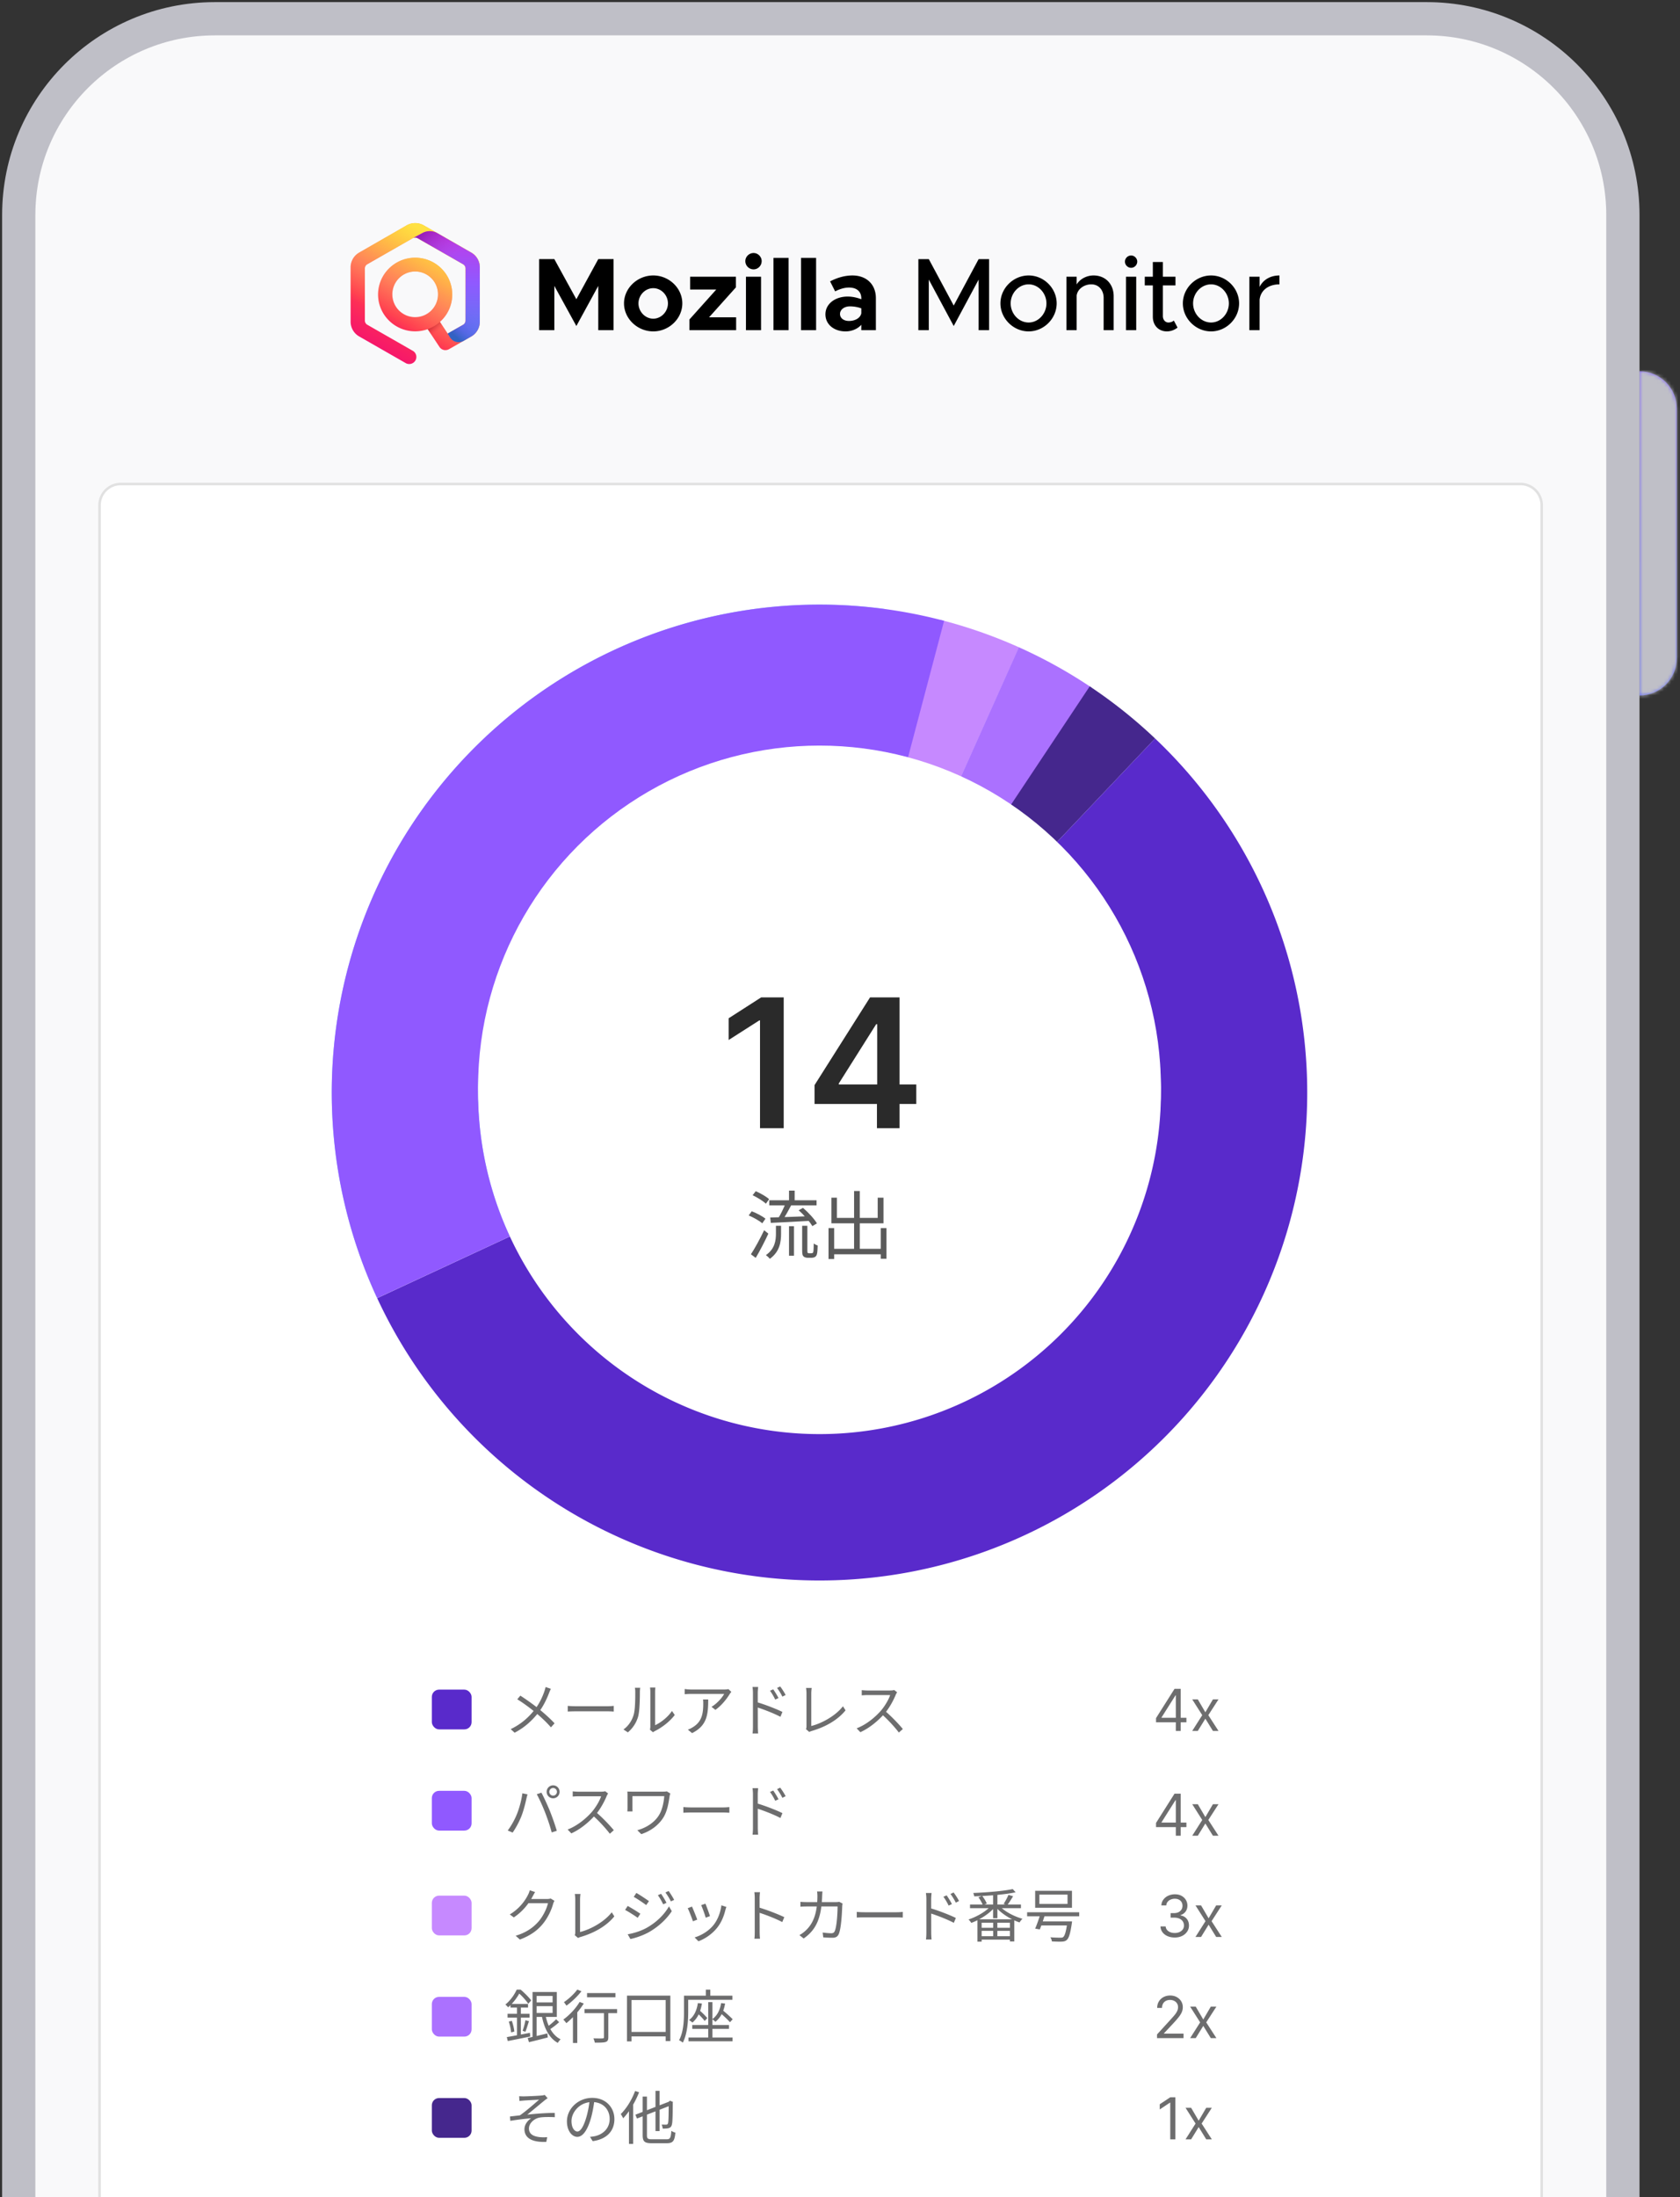 <svg xmlns="http://www.w3.org/2000/svg" width="475" height="621" fill="none" viewBox="0 0 475 621"><rect x="0" y="0" width="475" height="621" fill="#333333" stroke="none"/><mask id="b" fill="#fff"><path d="M463.528 104.926c5.841 0 10.575 4.734 10.575 10.575v70.5c0 5.84-4.734 10.575-10.575 10.575v-91.65Z"/></mask><path fill="url(#a)" d="M463.528 104.926c5.841 0 10.575 4.734 10.575 10.575v70.5c0 5.84-4.734 10.575-10.575 10.575v-91.65Z"/><path fill="#BFBFC7" d="M463.528 196.576h-11.75v11.75h11.75v-11.75Zm0-91.65v-11.75h-11.75v11.75h11.75Zm-1.175 10.575v70.5h23.5v-70.5h-23.5Zm12.925 81.075v-91.65h-23.5v91.65h23.5Zm-12.925-10.575c0-.649.526-1.175 1.175-1.175v23.5c12.33 0 22.325-9.995 22.325-22.325h-23.5Zm1.175-69.325a1.175 1.175 0 0 1-1.175-1.175h23.5c0-12.33-9.995-22.325-22.325-22.325v23.5Z" mask="url(#b)"/><path fill="#F9F9FA" stroke="#BFBFC7" stroke-miterlimit="10" stroke-width="9.4" d="M403.391 5.3H60.761C30.13 5.3 5.3 30.13 5.3 60.76v697.952c0 30.63 24.83 55.461 55.46 55.461h342.631c30.63 0 55.46-24.831 55.46-55.461V60.76c0-30.63-24.83-55.46-55.46-55.46Z"/><path fill="url(#c)" d="m133.244 71.385-4.005-2.294-9.144-5.236-.284-.163a4.889 4.889 0 0 0-4.836 0l-.284.165-12.858 7.364-.284.165a4.805 4.805 0 0 0-2.418 4.158v15.382a4.81 4.81 0 0 0 2.418 4.159l13.146 7.528a2.025 2.025 0 0 0 2.755-.731 1.99 1.99 0 0 0-.738-2.734l-12.858-7.363a1.372 1.372 0 0 1-.692-1.19V75.875c.001-.492.265-.946.692-1.19l2.276-1.303 10.568-6.065a1.394 1.394 0 0 1 1.379 0l12.862 7.366c.425.244.688.697.69 1.188v14.732a1.373 1.373 0 0 1-.693 1.189l-4.351 2.491-2.196-3.31a10.337 10.337 0 0 0 3.483-7.735c0-5.736-4.703-10.403-10.486-10.403s-10.487 4.667-10.487 10.403c0 5.736 4.704 10.403 10.487 10.403a10.502 10.502 0 0 0 3.54-.612l3.335 5.03c.052.076.109.15.17.22l.035.035c.07.076.147.146.229.21.02.015.038.032.06.048.09.065.185.123.284.173l.069.03c.088.04.179.073.273.101l.062.02c.106.027.214.044.323.053h.182c.061 0 .122-.008.182-.013h.084c.115-.016.228-.042.339-.077.029-.009.058-.021.088-.033.088-.032.173-.07.256-.114.018-.01.04-.015.058-.027l6.289-3.594a4.81 4.81 0 0 0 2.418-4.164V75.542a4.803 4.803 0 0 0-2.418-4.157Zm-22.312 11.852a6.454 6.454 0 1 1 6.454 6.4 6.435 6.435 0 0 1-6.454-6.4Z"/><path fill="url(#d)" d="m133.244 71.385-4.005-2.294-9.144-5.236-.284-.163a4.889 4.889 0 0 0-4.836 0l-.284.165-12.858 7.364-.284.165a4.805 4.805 0 0 0-2.418 4.158v15.382a4.81 4.81 0 0 0 2.418 4.159l13.146 7.528a2.025 2.025 0 0 0 2.755-.731 1.99 1.99 0 0 0-.738-2.734l-12.858-7.363a1.372 1.372 0 0 1-.692-1.19V75.875c.001-.492.265-.946.692-1.19l2.276-1.303 10.568-6.065a1.394 1.394 0 0 1 1.379 0l12.862 7.366c.425.244.688.697.69 1.188v14.732a1.373 1.373 0 0 1-.693 1.189l-4.351 2.491-2.196-3.31a10.337 10.337 0 0 0 3.483-7.735c0-5.736-4.703-10.403-10.486-10.403s-10.487 4.667-10.487 10.403c0 5.736 4.704 10.403 10.487 10.403a10.502 10.502 0 0 0 3.54-.612l3.335 5.03c.052.076.109.15.17.22l.035.035c.07.076.147.146.229.21.02.015.038.032.06.048.09.065.185.123.284.173l.069.03c.088.04.179.073.273.101l.062.02c.106.027.214.044.323.053h.182c.061 0 .122-.008.182-.013h.084c.115-.016.228-.042.339-.077.029-.009.058-.021.088-.033.088-.032.173-.07.256-.114.018-.01.04-.015.058-.027l6.289-3.594a4.81 4.81 0 0 0 2.418-4.164V75.542a4.803 4.803 0 0 0-2.418-4.157Zm-22.312 11.852a6.454 6.454 0 1 1 6.454 6.4 6.435 6.435 0 0 1-6.454-6.4Z"/><path fill="url(#e)" d="m133.242 71.386-4.005-2.294-5.587-3.198a4.308 4.308 0 0 0-4.16-.062l-2.795 1.485a1.396 1.396 0 0 1 1.38 0l12.862 7.366c.425.244.688.697.69 1.187v14.732a1.37 1.37 0 0 1-.693 1.19l-4.351 2.491.679 1.085a2.844 2.844 0 0 0 3.827.955l2.153-1.232a4.796 4.796 0 0 0 2.418-4.164V75.543a4.793 4.793 0 0 0-2.418-4.157Z"/><path fill="url(#f)" d="M131.627 75.874v7.148h4.033v-7.479a4.793 4.793 0 0 0-2.418-4.157l-4.005-2.294-5.587-3.198a4.308 4.308 0 0 0-4.16-.062l-2.795 1.485a1.4 1.4 0 0 1 1.38 0l12.862 7.366c.426.245.689.7.69 1.191Z"/><path fill="url(#g)" d="M131.627 84.172v6.43a1.37 1.37 0 0 1-.693 1.189l-4.351 2.492.679 1.085a2.844 2.844 0 0 0 3.827.954l2.154-1.231a4.798 4.798 0 0 0 2.418-4.165v-6.754h-4.034Z" opacity=".9"/><path fill="url(#h)" d="m126.276 93.815-1.887-2.844a10.498 10.498 0 0 1-3.464 2.056l2.007 3.028a88.824 88.824 0 0 0 3.344-2.24Z" opacity=".9"/><path fill="#000" d="M152.438 93.31V73.232h4.296l6.225 11.34 6.195-11.34h4.326V93.31h-4.326V80.8l-6.195 11.34-6.225-11.34V93.31h-4.296Zm32.266.35c-4.501 0-8.271-3.623-8.271-7.92 0-4.296 3.77-7.89 8.271-7.89 4.471 0 8.212 3.594 8.212 7.89 0 4.297-3.741 7.92-8.212 7.92Zm0-3.594c2.25 0 4.149-1.987 4.149-4.326 0-2.337-1.899-4.296-4.149-4.296-2.28 0-4.18 1.959-4.18 4.296 0 2.339 1.9 4.326 4.18 4.326Zm10.218 3.244V90.3l7.599-8.476h-7.394V78.2h12.946v3.01l-7.598 8.476h7.657v3.624h-13.21Zm18.151-17.185a2.326 2.326 0 0 1-2.338-2.338c0-1.198 1.023-2.28 2.338-2.28 1.257 0 2.28 1.082 2.28 2.28 0 1.286-1.023 2.338-2.28 2.338Zm-2.162 17.185V78.2h4.267v15.11h-4.267Zm7.783 0V72.88h4.267V93.31h-4.267Zm7.782 0V72.88h4.267V93.31h-4.267Zm14.534-15.46c3.945 0 6.634 2.484 6.634 6.43v9.03h-4.121v-1.52c-1.081 1.228-2.805 1.87-4.442 1.87-3.215 0-5.699-1.928-5.699-4.822 0-2.98 2.776-5.026 6.284-5.026 1.227 0 2.571.263 3.857.76v-.293c0-1.607-.993-3.01-3.478-3.01-1.402 0-2.717.468-3.916 1.081l-1.432-2.834c2.134-1.082 4.209-1.666 6.313-1.666Zm-.965 12.859c1.637 0 3.186-.76 3.478-2.163v-1.403a9.557 9.557 0 0 0-3.244-.555c-1.549 0-2.776.906-2.776 2.134 0 1.227 1.081 1.987 2.542 1.987Zm19.612 2.6V73.233h2.952l7.044 13.122 7.043-13.122h2.952V93.31h-2.952V79.019l-7.043 13.122-7.044-13.122v14.29h-2.952Zm31.183.352c-4.325 0-7.979-3.624-7.979-7.92 0-4.297 3.654-7.891 7.979-7.891 4.296 0 7.92 3.594 7.92 7.89 0 4.297-3.624 7.92-7.92 7.92Zm0-2.514c2.718 0 5.027-2.455 5.027-5.407 0-2.922-2.309-5.377-5.027-5.377-2.776 0-5.085 2.455-5.085 5.377 0 2.952 2.309 5.407 5.085 5.407Zm18.365-13.297c3.332 0 5.67 2.425 5.67 5.845v9.615h-2.835v-9.118c0-2.25-1.432-3.829-3.478-3.829-2.104 0-3.916 1.374-4.15 3.156v9.79h-2.893V78.2h2.893v2.192c.906-1.49 2.747-2.542 4.793-2.542Zm10.615-2.163a1.759 1.759 0 0 1-1.754-1.754c0-.906.76-1.724 1.754-1.724.935 0 1.724.819 1.724 1.724 0 .936-.789 1.754-1.724 1.754Zm-1.461 17.623V78.2h2.893v15.11h-2.893Zm13.525-2.718 1.052 1.987a4.863 4.863 0 0 1-3.01 1.082c-2.338 0-3.975-1.695-3.975-4.121v-8.885h-2.28V78.2h2.28v-4.15h2.835v4.15h3.565v2.455h-3.565v8.68c0 1.052.701 1.812 1.549 1.812.643 0 1.227-.234 1.549-.555Zm10.535 3.069c-4.326 0-7.979-3.624-7.979-7.92 0-4.297 3.653-7.891 7.979-7.891 4.296 0 7.92 3.594 7.92 7.89 0 4.297-3.624 7.92-7.92 7.92Zm0-2.514c2.718 0 5.026-2.455 5.026-5.407 0-2.922-2.308-5.377-5.026-5.377-2.777 0-5.086 2.455-5.086 5.377 0 2.952 2.309 5.407 5.086 5.407Zm13.718-10.053c.965-1.988 3.01-3.244 5.611-3.244v2.513c-3.127 0-5.348 1.724-5.611 4.355v8.592h-2.893V78.2h2.893v2.894Z"/><path fill="#fff" d="M28.502 142.79a5.65 5.65 0 0 1 5.65-5.649H429.89a5.649 5.649 0 0 1 5.65 5.649v486.072a5.65 5.65 0 0 1-5.65 5.65H34.151a5.65 5.65 0 0 1-5.649-5.65V142.79Z"/><path stroke="#000" stroke-opacity=".1" stroke-width=".706" d="M34.152 136.788a6.002 6.002 0 0 0-6.003 6.002v486.072a6.003 6.003 0 0 0 6.003 6.003H429.89a6.003 6.003 0 0 0 6.003-6.003V142.79a6.002 6.002 0 0 0-6.003-6.002H34.151Z"/><path fill="#6D6D6E" d="M155.31 506.406a1.077 1.077 0 1 0 2.157 0c0-.588-.49-1.079-1.079-1.079-.588 0-1.078.491-1.078 1.079Zm-.752 0c0-1.013.817-1.83 1.83-1.83 1.014 0 1.831.817 1.831 1.83a1.828 1.828 0 0 1-1.831 1.831 1.828 1.828 0 0 1-1.83-1.831Zm-8.483 6.489c.72-1.7 1.39-4.184 1.618-6.064l1.455.294c-.114.36-.229.85-.31 1.193-.213 1.014-.785 3.433-1.471 5.116a24.824 24.824 0 0 1-2.419 4.494l-1.39-.588c1.03-1.373 1.962-3.089 2.517-4.445Zm8.058-.621c-.654-1.684-1.667-3.956-2.37-5.181l1.324-.442c.637 1.193 1.683 3.449 2.386 5.165a74.494 74.494 0 0 1 1.961 5.606l-1.454.457c-.409-1.65-1.177-3.873-1.847-5.605Zm17.798-5.394c-.098.131-.31.49-.392.703-.654 1.618-1.896 3.906-3.252 5.41-1.831 2.043-4.168 3.988-6.75 5.164l-1.046-1.095c2.647-1.013 5.05-2.974 6.733-4.837 1.112-1.259 2.305-3.204 2.73-4.56h-6.374c-.589 0-1.471.065-1.651.081v-1.471c.212.033 1.144.098 1.651.098h6.308c.523 0 .965-.049 1.226-.13l.817.637Zm-3.432 5.263c1.765 1.471 3.939 3.759 5.05 5.115l-1.127.997c-1.177-1.552-3.089-3.644-4.855-5.197l.932-.915Zm21.035-5.247a3.348 3.348 0 0 0-.213.769c-.294 1.928-.637 4.265-1.83 6.112-1.324 2.076-3.547 3.743-6.178 4.593l-1.112-1.112c2.403-.653 4.74-2.075 6.064-4.167.931-1.439 1.389-3.531 1.552-5.459h-9.005v3.269c0 .228 0 .637.033 1.046h-1.471c.032-.393.049-.736.049-1.046v-3.498c0-.376-.017-.735-.049-1.079.425.033 1.029.033 1.732.033h8.401c.343 0 .735-.016 1.03-.082l.997.621Zm3.677 3.825c.507.049 1.356.098 2.288.098h8.956c.818 0 1.39-.065 1.765-.098v1.602c-.343-.017-1.029-.066-1.748-.066h-8.973c-.899 0-1.765.033-2.288.066v-1.602Zm25.414-4.674c.409.588 1.112 1.683 1.488 2.467l-.932.425a15.595 15.595 0 0 0-1.471-2.5l.915-.392Zm1.962-.818c.441.572 1.16 1.651 1.536 2.419l-.915.458a15.876 15.876 0 0 0-1.504-2.452l.883-.425Zm-7.698 11.343v-9.496c0-.474-.049-1.193-.131-1.7h1.602c-.049.491-.115 1.21-.115 1.7 0 2.55.017 8.728.017 9.496 0 .523.032 1.406.098 1.945h-1.586c.082-.523.115-1.324.115-1.945Zm1.062-6.913c2.174.621 5.459 1.879 7.273 2.778l-.572 1.373c-1.863-.997-4.919-2.158-6.701-2.713v-1.438Z"/><rect width="11.236" height="11.236" x="122.099" y="506.128" fill="#9059FF" rx="2.043"/><path fill="#6D6D6E" d="M326.856 516.382v-1.184l5.224-8.265h.859v1.834h-.581l-3.946 6.245v.093h7.034v1.277h-8.59Zm5.595 2.437V506.933h1.37v11.886h-1.37Zm6.215-8.914 2.135 3.644 2.136-3.644h1.579l-2.879 4.457 2.879 4.457h-1.579l-2.136-3.459-2.135 3.459h-1.579l2.832-4.457-2.832-4.457h1.579ZM156.764 537.207a5.16 5.16 0 0 0-.376.866c-.441 1.651-1.438 3.857-2.893 5.639-1.487 1.814-3.448 3.301-6.504 4.445l-1.193-1.078c3.007-.883 5.033-2.354 6.537-4.103 1.259-1.487 2.272-3.612 2.599-5.099h-6.047l.523-1.177h5.197c.441 0 .817-.049 1.079-.147l1.078.654Zm-5.475-2.468c-.261.425-.556.981-.719 1.275-.964 1.814-2.664 4.151-5.295 5.884l-1.145-.834c2.828-1.683 4.43-4.07 5.149-5.524a6.08 6.08 0 0 0 .506-1.308l1.504.507Zm11.212 12.176c.114-.261.147-.49.147-.801v-9.348c0-.442-.065-1.177-.131-1.488h1.602a13.485 13.485 0 0 0-.114 1.471v9.284c3.138-.801 6.913-2.942 8.956-5.574l.735 1.144c-2.124 2.632-5.491 4.642-9.577 5.835a3.34 3.34 0 0 0-.687.278l-.931-.801Zm24.417-11.686c.409.605 1.145 1.765 1.52 2.55l-.931.425c-.409-.866-.964-1.847-1.504-2.582l.915-.393Zm2.125-.784c.441.572 1.177 1.749 1.569 2.5l-.931.425a17.504 17.504 0 0 0-1.537-2.517l.899-.408Zm-9.12.539c.965.539 2.844 1.798 3.563 2.321l-.784 1.111c-.768-.588-2.55-1.781-3.514-2.32l.735-1.112Zm-2.451 11.686c1.798-.311 3.824-.948 5.491-1.896 2.713-1.553 4.854-3.677 6.178-5.982l.801 1.34c-1.422 2.19-3.677 4.315-6.292 5.835-1.651.964-3.906 1.733-5.41 2.043l-.768-1.34Zm0-8.009c.964.523 2.876 1.7 3.579 2.207l-.752 1.144c-.801-.572-2.566-1.716-3.563-2.223l.736-1.128Zm21.982-.637c.278.654 1.079 2.811 1.275 3.514l-1.209.441c-.18-.752-.932-2.827-1.275-3.546l1.209-.409Zm5.917.915c-.115.327-.197.589-.262.801-.425 1.798-1.144 3.563-2.304 5.034-1.52 1.912-3.514 3.187-5.328 3.874l-1.079-1.095c1.879-.556 3.971-1.798 5.312-3.465 1.16-1.422 1.994-3.514 2.255-5.606l1.406.457Zm-9.725-.098c.327.687 1.193 2.828 1.487 3.694l-1.225.458c-.262-.85-1.144-3.122-1.471-3.694l1.209-.458Zm17.749 7.143v-9.496c0-.474-.032-1.193-.114-1.716h1.602a14.97 14.97 0 0 0-.115 1.716c0 2.533.017 8.727.017 9.496 0 .523.032 1.405.098 1.944h-1.586c.082-.523.098-1.34.098-1.944Zm1.079-6.914c2.157.621 5.459 1.88 7.273 2.762l-.572 1.389c-1.863-.997-4.919-2.157-6.701-2.713v-1.438Zm18.06-4.494a34.41 34.41 0 0 0-.082 1.323c-.212 6.669-2.01 9.725-5.23 11.964l-1.193-.964a8.525 8.525 0 0 0 1.667-1.193c2.043-1.847 3.383-4.609 3.416-9.774 0-.376-.033-.981-.098-1.356h1.52Zm5.688 3.399a8.417 8.417 0 0 0-.098.785c-.049 1.585-.262 6.325-.997 7.894-.327.702-.85.997-1.749.997-.817 0-1.765-.049-2.615-.115l-.164-1.356c.883.114 1.733.196 2.436.196.457 0 .768-.147.948-.54.621-1.258.833-5.279.833-7.027h-8.613c-.654 0-1.308.016-1.896.065v-1.373a22.77 22.77 0 0 0 1.88.082h8.073c.442 0 .752-.033 1.03-.082l.932.474Zm4.02 2.37a25.57 25.57 0 0 0 2.288.098h8.957c.817 0 1.389-.065 1.765-.098v1.602c-.343-.017-1.03-.066-1.749-.066h-8.973c-.899 0-1.765.033-2.288.066v-1.602Zm25.415-4.674c.408.588 1.111 1.683 1.487 2.467l-.932.425a15.595 15.595 0 0 0-1.471-2.5l.916-.392Zm1.961-.818c.441.572 1.16 1.651 1.536 2.419l-.915.458a15.799 15.799 0 0 0-1.504-2.452l.883-.425Zm-7.698 11.343V536.7c0-.474-.049-1.193-.131-1.7h1.602c-.049.491-.114 1.21-.114 1.7 0 2.55.016 8.728.016 9.496 0 .523.033 1.406.098 1.945h-1.585c.081-.523.114-1.324.114-1.945Zm1.062-6.913c2.174.621 5.459 1.879 7.273 2.778l-.572 1.373c-1.863-.997-4.919-2.158-6.701-2.713v-1.438Zm11.278-1.014h14.398v1.03H274.26v-1.03Zm6.521-3.138h1.226v6.995h-1.226v-6.995Zm5.557-1.242.817.915c-3.007.638-7.763 1.014-11.702 1.144a3.985 3.985 0 0 0-.278-.948c3.906-.163 8.597-.539 11.163-1.111Zm-6.113 4.691.997.474c-1.536 1.83-4.266 3.546-6.603 4.396a4.694 4.694 0 0 0-.784-.964c2.304-.736 5.001-2.288 6.39-3.906Zm2.337.049c1.406 1.552 4.152 3.007 6.538 3.661-.294.245-.638.719-.834 1.029-2.37-.784-5.115-2.467-6.652-4.265l.948-.425Zm2.566-3.089 1.308.376c-.523.882-1.161 1.879-1.651 2.533l-1.03-.36a16.653 16.653 0 0 0 1.373-2.549Zm-8.482.686 1.046-.408c.539.67 1.095 1.569 1.307 2.19l-1.111.441c-.213-.605-.736-1.553-1.242-2.223Zm-.294 6.211h10.427v6.26h-1.242v-5.296h-7.992v5.361h-1.193v-6.325Zm.539 2.386h9.332v.883h-9.332v-.883Zm0 2.386h9.332v.981h-9.332v-.981Zm3.922-4.249h1.177v4.887h-1.177v-4.887Zm13.059-7.502v2.631h7.96v-2.631h-7.96Zm-1.193-1.079h10.411v4.805h-10.411v-4.805Zm-2.272 6.064h14.726v1.144h-14.726v-1.144Zm3.498 2.582h8.335v1.144h-8.335v-1.144Zm7.894 0h1.307s-.032.393-.065.572c-.425 2.877-.817 4.152-1.438 4.691-.392.343-.785.425-1.422.458-.556.032-1.635 0-2.779-.066a2.704 2.704 0 0 0-.425-1.16c1.161.098 2.354.114 2.795.114.393 0 .605-.016.801-.147.49-.392.866-1.602 1.21-4.282l.016-.18Zm-7.584-2.272 1.292.197c-.442 1.438-1.046 3.219-1.52 4.347l-1.308-.229c.49-1.127 1.128-2.942 1.536-4.315Z"/><rect width="11.236" height="11.236" x="122.099" y="535.751" fill="#C689FF" rx="2.043"/><path fill="#6D6D6E" d="M332.151 547.584c-.766 0-1.449-.131-2.049-.394-.596-.264-1.07-.629-1.422-1.097a2.944 2.944 0 0 1-.568-1.643h1.462c.031.383.163.714.395.993.232.274.536.487.911.638.375.151.791.226 1.248.226.511 0 .963-.089 1.358-.267.395-.178.704-.425.929-.743a1.86 1.86 0 0 0 .336-1.102c0-.438-.108-.822-.325-1.155-.217-.337-.534-.6-.952-.79-.418-.189-.928-.284-1.532-.284h-.952v-1.277h.952c.472 0 .886-.085 1.242-.255.36-.17.64-.41.842-.72.205-.309.307-.673.307-1.091 0-.402-.089-.753-.267-1.051a1.827 1.827 0 0 0-.754-.696c-.321-.166-.701-.25-1.138-.25a3 3 0 0 0-1.161.227 2.175 2.175 0 0 0-.882.644 1.677 1.677 0 0 0-.371 1.01h-1.393a2.83 2.83 0 0 1 .563-1.637 3.55 3.55 0 0 1 1.381-1.103 4.468 4.468 0 0 1 1.886-.394c.736 0 1.366.149 1.893.447.526.294.93.683 1.213 1.166.282.484.423 1.006.423 1.567 0 .67-.176 1.24-.528 1.712-.348.473-.822.799-1.422.981v.093c.751.124 1.337.443 1.759.958.421.511.632 1.143.632 1.898 0 .646-.176 1.226-.528 1.741a3.581 3.581 0 0 1-1.428 1.207c-.603.294-1.29.441-2.06.441Zm7.435-9.077 2.136 3.645 2.135-3.645h1.579l-2.879 4.457 2.879 4.458h-1.579l-2.135-3.459-2.136 3.459h-1.579l2.832-4.458-2.832-4.457h1.579ZM151.093 565.923h5.688v1.062h-5.688v-1.062Zm-1.896 10.051c1.406-.278 3.53-.784 5.557-1.291l.131 1.144c-1.863.49-3.825.981-5.328 1.34l-.36-1.193Zm1.912-12.993h6.325v7.044h-6.325v-1.111h5.132v-4.822h-5.132v-1.111Zm3.122 6.57c.621 3.073 1.978 5.688 4.282 6.799-.261.229-.621.703-.801 1.013-2.451-1.34-3.841-4.135-4.527-7.632l1.046-.18Zm3.007 1.128.85.833c-.817.768-1.928 1.586-2.762 2.125l-.703-.736c.801-.555 1.945-1.52 2.615-2.222Zm-6.668-7.698h1.16v13.107l-1.16.213v-13.32Zm-6.243 3.367h4.968v1.046h-4.968v-1.046Zm-.818 2.794h6.211v1.079h-6.211v-1.079Zm.344 2.207.866-.213c.343.965.637 2.223.703 3.024l-.916.245c-.049-.833-.326-2.076-.653-3.056Zm-.556 4.38c1.602-.278 4.119-.736 6.537-1.21l.082 1.046c-2.223.458-4.609.948-6.341 1.275l-.278-1.111Zm5.263-4.772.997.277c-.327 1.014-.687 2.223-.997 2.975l-.801-.262c.294-.8.654-2.108.801-2.99Zm-2.387-4.135h1.096v8.825l-1.096.18v-9.005Zm-.081-4.511h.654v.261h.359v.327c-.654 1.258-1.765 3.007-3.448 4.413-.18-.245-.54-.621-.769-.785 1.537-1.242 2.615-2.909 3.204-4.216Zm.196 0h.915c1.062.899 2.37 2.19 2.991 3.056l-.833.932c-.589-.867-1.798-2.272-2.844-3.122h-.229v-.866Zm19.694.98h8.025v1.177h-8.025v-1.177Zm4.773 4.871h1.242v7.6c0 .768-.18 1.144-.736 1.34-.556.18-1.487.196-3.089.196a4.534 4.534 0 0 0-.392-1.21c1.16.033 2.255.033 2.55.017.326-.017.425-.082.425-.36v-7.583Zm-5.492-.36h9.218v1.161h-9.218v-1.161Zm-3.269 1.259 1.079-1.063.147.066v9.316h-1.226v-8.319Zm1.896-3.269 1.161.441c-1.275 2.076-3.204 4.184-4.92 5.557-.18-.245-.605-.784-.866-1.013 1.7-1.21 3.497-3.106 4.625-4.985Zm-.67-3.498 1.177.474c-1.095 1.439-2.779 3.024-4.233 4.07-.18-.262-.507-.736-.719-.981 1.356-.915 2.941-2.386 3.775-3.563Zm14.056 1.716h12.258v12.847h-1.324v-11.604h-9.66v11.685h-1.274V564.01Zm.572 10.264h11.277v1.259h-11.277v-1.259Zm22.391-8.433h1.193v10.509h-1.193v-10.509Zm-4.511 6.472h10.378v1.079h-10.378v-1.079Zm-1.063 3.53h12.454v1.079h-12.454v-1.079Zm2.648-9.724 1.144.114c-.376 2.386-1.258 4.201-2.697 5.394-.179-.197-.67-.556-.931-.72 1.405-1.046 2.174-2.713 2.484-4.788Zm-.408 2.582.702-.686c.834.702 1.88 1.716 2.37 2.353l-.735.801c-.491-.654-1.504-1.716-2.337-2.468Zm6.978-2.582 1.128.13c-.376 2.289-1.307 4.021-2.746 5.165-.163-.196-.621-.572-.882-.752 1.389-.98 2.19-2.549 2.5-4.543Zm-.523 2.549.736-.719c1.029.834 2.386 2.011 3.056 2.746l-.768.834c-.654-.769-1.978-1.994-3.024-2.861Zm-3.791-6.357h1.258v2.517h-1.258v-2.517Zm-5.541 1.716h13.042v1.16h-13.042v-1.16Zm-.637 0h1.193v4.56c0 2.5-.213 6.21-1.537 8.711-.228-.229-.751-.556-1.046-.687 1.275-2.353 1.39-5.671 1.39-8.041v-4.543Z"/><rect width="11.236" height="11.236" x="122.099" y="564.353" fill="#AB71FF" rx="2.043"/><path fill="#6D6D6E" d="M327.135 576.023v-1.045l3.923-4.295c.461-.503.84-.94 1.138-1.311.298-.376.518-.728.661-1.057.147-.332.221-.681.221-1.044 0-.418-.101-.78-.302-1.086a1.966 1.966 0 0 0-.812-.708 2.644 2.644 0 0 0-1.161-.249c-.457 0-.855.095-1.196.284a1.956 1.956 0 0 0-.783.784c-.182.336-.273.731-.273 1.184h-1.37c0-.697.161-1.308.482-1.834a3.338 3.338 0 0 1 1.312-1.231c.557-.294 1.182-.441 1.874-.441.697 0 1.314.147 1.852.441.537.294.959.691 1.265 1.19.306.499.458 1.054.458 1.666 0 .437-.079.865-.238 1.282-.154.414-.425.877-.812 1.388-.383.506-.915 1.125-1.596 1.857l-2.67 2.855v.093h5.525v1.277h-7.498Zm10.94-8.915 2.136 3.645 2.136-3.645h1.578l-2.878 4.458 2.878 4.457h-1.578l-2.136-3.459-2.136 3.459h-1.579l2.833-4.457-2.833-4.458h1.579ZM146.795 592.432c.408.033.8.049 1.307.049.719 0 4.086-.147 5.018-.245a4.09 4.09 0 0 0 .898-.163l.818.931c-.213.147-.638.425-.867.621-1.225.997-3.579 2.975-4.886 4.021 2.484-.278 5.426-.49 7.763-.49l.016 1.209c-1.601-.082-3.17-.065-4.151.082-1.585.229-3.154 1.569-3.154 3.105 0 1.651 1.323 2.206 2.827 2.419.964.114 1.749.082 2.337.033l-.261 1.34c-4.004.163-6.178-1.079-6.178-3.596 0-1.389 1.062-2.582 1.912-3.089a77.298 77.298 0 0 0-5.9.736l-.114-1.226c.882-.098 1.993-.229 2.827-.327 1.781-1.242 4.364-3.514 5.41-4.429-.736.049-3.596.18-4.299.245-.425.033-.899.082-1.258.114l-.065-1.34Zm21.279 1.046c-.212 1.7-.539 3.612-1.046 5.361-.997 3.35-2.304 5.083-3.808 5.083-1.471 0-2.926-1.667-2.926-4.38 0-3.547 3.155-6.636 7.159-6.636 3.825 0 6.26 2.697 6.26 6.015 0 3.416-2.256 5.704-6.146 6.21l-.751-1.209a13.422 13.422 0 0 0 1.405-.196c2.092-.474 4.152-2.043 4.152-4.871 0-2.615-1.815-4.772-4.953-4.772-3.595 0-5.834 2.958-5.834 5.361 0 2.059.931 2.974 1.667 2.974.768 0 1.65-1.111 2.484-3.873.474-1.553.817-3.4.981-5.1l1.356.033Zm17.259-2.549h1.161v11.358h-1.161v-11.358Zm-5.687 6.733 9.822-3.808.474 1.062-9.839 3.825-.457-1.079Zm2.059-5.132h1.209v10.934c0 .932.229 1.144 1.389 1.144h4.201c.997 0 1.177-.457 1.307-2.386a3.61 3.61 0 0 0 1.144.507c-.212 2.255-.604 2.991-2.418 2.991h-4.283c-1.977 0-2.549-.458-2.549-2.272V592.53Zm7.355 1.602h-.148l.295-.245.212-.196.85.359-.049.196c-.016 2.975-.049 5.328-.213 6.031-.13.752-.473 1.063-.98 1.193-.441.115-1.161.131-1.651.115-.033-.344-.163-.85-.31-1.128.457.016 1.046.016 1.258.016.278 0 .458-.065.572-.49.131-.523.164-2.664.164-5.851Zm-9.496-3.171 1.128.36c-1.063 2.746-2.746 5.524-4.495 7.355-.131-.278-.474-.916-.686-1.194 1.618-1.585 3.138-4.037 4.053-6.521Zm-1.733 4.217 1.177-1.193.016.016v11.915h-1.193v-10.738Z"/><rect width="11.236" height="11.236" x="122.099" y="592.954" fill="#45278D" rx="2.043"/><path fill="#6D6D6E" d="M332.314 592.738v11.887h-1.44v-10.378h-.069l-2.902 1.927v-1.462l2.971-1.974h1.44Zm4.463 2.972 2.136 3.645 2.135-3.645h1.579l-2.879 4.457 2.879 4.458h-1.579l-2.135-3.46-2.136 3.46h-1.579l2.832-4.458-2.832-4.457h1.579ZM155.751 477.298c-.164.311-.392.866-.523 1.21-.621 1.618-1.602 3.742-2.942 5.442-1.569 1.994-3.694 4.151-6.783 5.753l-1.111-1.013c3.04-1.455 5.132-3.4 6.815-5.541 1.341-1.732 2.158-3.546 2.713-5.148.115-.327.262-.866.344-1.21l1.487.507Zm-8.63 1.929c1.618 1.029 3.89 2.664 5.132 3.661 1.635 1.34 3.253 2.762 4.544 4.167l-1.03 1.128c-1.356-1.569-2.778-2.86-4.413-4.233-1.176-.981-3.301-2.599-5.099-3.694l.866-1.029Zm13.402 2.892c.507.05 1.357.099 2.288.099h8.957c.817 0 1.389-.066 1.765-.099v1.602c-.343-.016-1.03-.065-1.749-.065h-8.973c-.898 0-1.765.032-2.288.065v-1.602Zm23.241 6.734c.066-.245.115-.588.115-.915v-9.79c0-.621-.082-1.079-.082-1.209h1.503c-.016.13-.081.604-.081 1.225v9.414c1.52-.686 3.53-2.173 4.772-4.02l.785 1.127c-1.422 1.913-3.678 3.58-5.574 4.528-.277.13-.441.278-.572.359l-.866-.719Zm-7.485-.065c1.389-.981 2.353-2.435 2.844-4.021.49-1.503.49-4.756.49-6.586 0-.474-.033-.834-.115-1.177h1.504c-.016.18-.082.686-.082 1.16 0 1.814-.049 5.328-.49 6.963a9.083 9.083 0 0 1-2.909 4.478l-1.242-.817Zm30.497-10.624a5.274 5.274 0 0 0-.441.572c-.654 1.112-2.207 3.22-4.07 4.511l-1.095-.866c1.52-.866 3.057-2.631 3.58-3.645h-9.316c-.605 0-1.21.033-1.847.082v-1.471a13.58 13.58 0 0 0 1.847.147h9.397c.311 0 .899-.049 1.128-.114l.817.784Zm-6.537 2.141c0 4.43-.393 7.42-4.56 9.512l-1.193-.98a6.5 6.5 0 0 0 1.471-.736c2.517-1.552 2.876-3.873 2.876-6.603 0-.392 0-.751-.065-1.193h1.471Zm18.386-2.86c.409.589 1.112 1.684 1.488 2.468l-.932.425a15.65 15.65 0 0 0-1.471-2.501l.915-.392Zm1.962-.817c.441.572 1.16 1.651 1.536 2.419l-.915.457a15.865 15.865 0 0 0-1.504-2.451l.883-.425Zm-7.698 11.343v-9.496c0-.474-.049-1.193-.131-1.7h1.602c-.049.49-.115 1.21-.115 1.7 0 2.549.017 8.727.017 9.496 0 .523.032 1.405.098 1.944h-1.586c.082-.523.115-1.323.115-1.944Zm1.062-6.914c2.174.621 5.459 1.88 7.273 2.779l-.572 1.372c-1.863-.997-4.919-2.157-6.701-2.713v-1.438Zm13.925 7.633c.114-.262.147-.491.147-.801v-9.349c0-.441-.065-1.177-.131-1.487h1.602a13.446 13.446 0 0 0-.114 1.471v9.283c3.138-.801 6.913-2.942 8.956-5.573l.735 1.144c-2.124 2.631-5.491 4.642-9.577 5.835-.163.049-.425.13-.686.278l-.932-.801Zm25.774-10.411c-.098.13-.31.49-.392.702-.654 1.619-1.896 3.907-3.253 5.41-1.83 2.043-4.167 3.988-6.75 5.165l-1.046-1.095c2.648-1.013 5.051-2.975 6.734-4.838 1.111-1.258 2.305-3.203 2.73-4.56h-6.375c-.588 0-1.47.066-1.65.082v-1.471c.212.033 1.144.098 1.65.098h6.309c.523 0 .964-.049 1.226-.131l.817.638Zm-3.432 5.262c1.765 1.471 3.939 3.759 5.05 5.116l-1.128.997c-1.176-1.553-3.089-3.645-4.854-5.197l.932-.916ZM326.856 486.759v-1.184l5.224-8.265h.859v1.834h-.581l-3.946 6.245v.093h7.034v1.277h-8.59Zm5.595 2.437V477.31h1.37v11.886h-1.37Zm6.215-8.914 2.135 3.644 2.136-3.644h1.579l-2.879 4.457 2.879 4.457h-1.579l-2.136-3.459-2.135 3.459h-1.579l2.832-4.457-2.832-4.457h1.579Z"/><rect width="11.236" height="11.236" x="122.099" y="477.526" fill="#592ACB" rx="2.043"/><path fill="#C689FF" d="M265.794 175.159a137.853 137.853 0 0 1 22.319 7.786l-16.923 37.75a96.535 96.535 0 0 0-15.624-5.45l10.228-40.086Z"/><path fill="#AB71FF" d="M288.07 182.925a137.948 137.948 0 0 1 20.666 11.476l-23.11 34.313a96.619 96.619 0 0 0-14.466-8.033l16.91-37.756Z"/><path fill="#45278D" d="M308.104 193.978a137.798 137.798 0 0 1 18.484 14.735l-28.465 30.02a96.618 96.618 0 0 0-12.939-10.315l22.92-34.44Z"/><path fill="#89CFF5" d="M106.557 366.702a137.896 137.896 0 0 1 13.869-139.372l33.383 24.435a96.523 96.523 0 0 0-9.708 97.561l-37.544 17.376Z"/><path fill="#89CFF5" d="M120.206 227.631a137.9 137.9 0 0 1 129.775-55.535l-5.484 41.005a96.524 96.524 0 0 0-90.842 38.875l-33.449-24.345Z"/><path fill="#592ACB" d="M326.588 208.712a137.912 137.912 0 0 1 42.7 109.392 137.911 137.911 0 0 1-57.07 102.63 137.898 137.898 0 0 1-205.574-53.844l37.518-17.433a96.524 96.524 0 0 0 63.082 52.703 96.536 96.536 0 0 0 120.768-86.853 96.53 96.53 0 0 0-29.89-76.574l28.466-30.021Z"/><path fill="#9059FF" d="M106.636 366.872a137.896 137.896 0 0 1 19.342-146.629 137.894 137.894 0 0 1 140.955-44.788l-10.569 39.997a96.523 96.523 0 0 0-53.893 1.33 96.535 96.535 0 0 0-66.47 79.373 96.534 96.534 0 0 0 8.155 53.289l-37.52 17.428Z"/><circle cx="231.703" cy="307.247" r="96.53" fill="#fff"/><path fill="#2A2A2A" d="M221.584 281.881v36.979h-6.699v-30.461h-.217l-8.649 5.525v-6.139l9.191-5.904h6.374Zm8.721 30.118v-5.327l15.691-24.791h8.343v24.611h4.73v5.507h-4.73v6.861h-6.393v-6.861h-17.641Zm17.714-5.507v-17.028h-.289l-10.563 16.739v.289h10.852Z"/><path fill="#5B5B5B" d="M217.498 339.225h13.377v1.428h-13.377v-1.428Zm5.586-2.73h1.596v3.423h-1.596v-3.423Zm0 10.059h1.407v8.337h-1.407v-8.337Zm-3.696-.126h1.449v2.205c0 2.352-.336 5.082-3.171 7.14-.231-.315-.756-.798-1.113-1.05 2.562-1.785 2.835-4.158 2.835-6.132v-2.163Zm2.751-6.426 1.638.504c-.798 1.512-1.785 3.297-2.583 4.431l-1.26-.462c.777-1.197 1.701-3.129 2.205-4.473Zm3.675 2.058 1.218-.693c1.512 1.281 3.192 3.108 3.948 4.389l-1.302.777c-.714-1.26-2.373-3.171-3.864-4.473Zm-8.043 2.037c2.73-.063 7.056-.231 11.172-.378l-.042 1.323c-3.948.231-8.085.441-10.962.567l-.168-1.512Zm-4.977-6.3.882-1.134c1.323.567 2.982 1.512 3.78 2.247l-.903 1.281c-.798-.756-2.415-1.764-3.759-2.394Zm-1.113 5.712.861-1.176c1.344.504 3.045 1.407 3.885 2.1l-.903 1.302c-.819-.714-2.478-1.659-3.843-2.226Zm.63 10.983c1.071-1.617 2.604-4.41 3.738-6.804l1.197.966c-1.029 2.226-2.415 4.893-3.57 6.846l-1.365-1.008Zm14.49-8.064h1.47v6.951c0 .42.021.63.126.735.063.063.21.084.336.084h.609c.168 0 .357-.021.441-.105.105-.063.168-.21.21-.546.042-.357.063-1.113.084-2.121.273.231.735.462 1.113.588-.021.924-.084 2.037-.21 2.415-.105.399-.273.651-.567.819-.231.147-.651.231-.987.231h-1.05c-.399 0-.861-.105-1.155-.357-.315-.294-.42-.63-.42-1.911v-6.783Zm8.232 6.51h14.826v1.554h-14.826v-1.554Zm6.447-16.338h1.617v17.22h-1.617V336.6Zm-7.224 10.479h1.596v8.736h-1.596v-8.736Zm14.763 0h1.617v8.673h-1.617v-8.673Zm-13.944-8.589h1.554v5.712h11.529v-5.712h1.638v7.245h-14.721v-7.245Z"/><defs><linearGradient id="a" x1="468.816" x2="468.816" y1="104.926" y2="196.576" gradientUnits="userSpaceOnUse"><stop stop-color="#8060FE"/><stop offset="1" stop-color="#626BFA"/></linearGradient><linearGradient id="c" x1="124.726" x2="106.795" y1="68.129" y2="99.184" gradientUnits="userSpaceOnUse"><stop stop-color="#FF980E"/><stop offset=".21" stop-color="#FF7139"/><stop offset=".36" stop-color="#FF5854"/><stop offset=".46" stop-color="#FF4F5E"/><stop offset=".69" stop-color="#FF3750"/><stop offset=".86" stop-color="#F92261"/><stop offset="1" stop-color="#F5156C"/></linearGradient><linearGradient id="d" x1="124.726" x2="106.795" y1="68.129" y2="99.184" gradientUnits="userSpaceOnUse"><stop stop-color="#FFF44F" stop-opacity=".8"/><stop offset=".09" stop-color="#FFF44F" stop-opacity=".7"/><stop offset=".75" stop-color="#FFF44F" stop-opacity="0"/></linearGradient><linearGradient id="e" x1="126.178" x2="126.178" y1="104.182" y2="65.707" gradientUnits="userSpaceOnUse"><stop stop-color="#3A8EE6"/><stop offset=".24" stop-color="#5C79F0"/><stop offset=".63" stop-color="#9059FF"/><stop offset="1" stop-color="#C139E6"/></linearGradient><linearGradient id="f" x1="119.637" x2="135.627" y1="65.567" y2="81.558" gradientUnits="userSpaceOnUse"><stop stop-color="#6E008B" stop-opacity=".5"/><stop offset=".5" stop-color="#C846CB" stop-opacity="0"/></linearGradient><linearGradient id="g" x1="134.121" x2="126.612" y1="85.348" y2="92.857" gradientUnits="userSpaceOnUse"><stop offset=".14" stop-color="#6A2BEA" stop-opacity="0"/><stop offset=".34" stop-color="#642DE4" stop-opacity=".03"/><stop offset=".55" stop-color="#5131D3" stop-opacity=".12"/><stop offset=".76" stop-color="#3139B7" stop-opacity=".27"/><stop offset=".98" stop-color="#054490" stop-opacity=".48"/><stop offset="1" stop-color="#00458B" stop-opacity=".5"/></linearGradient><linearGradient id="h" x1="122.076" x2="124.253" y1="91.805" y2="94.401" gradientUnits="userSpaceOnUse"><stop stop-color="#960E18" stop-opacity=".6"/><stop offset=".19" stop-color="#AC1624" stop-opacity=".48"/><stop offset=".58" stop-color="#E42C41" stop-opacity=".16"/><stop offset=".75" stop-color="#FF3750" stop-opacity="0"/></linearGradient></defs></svg>
